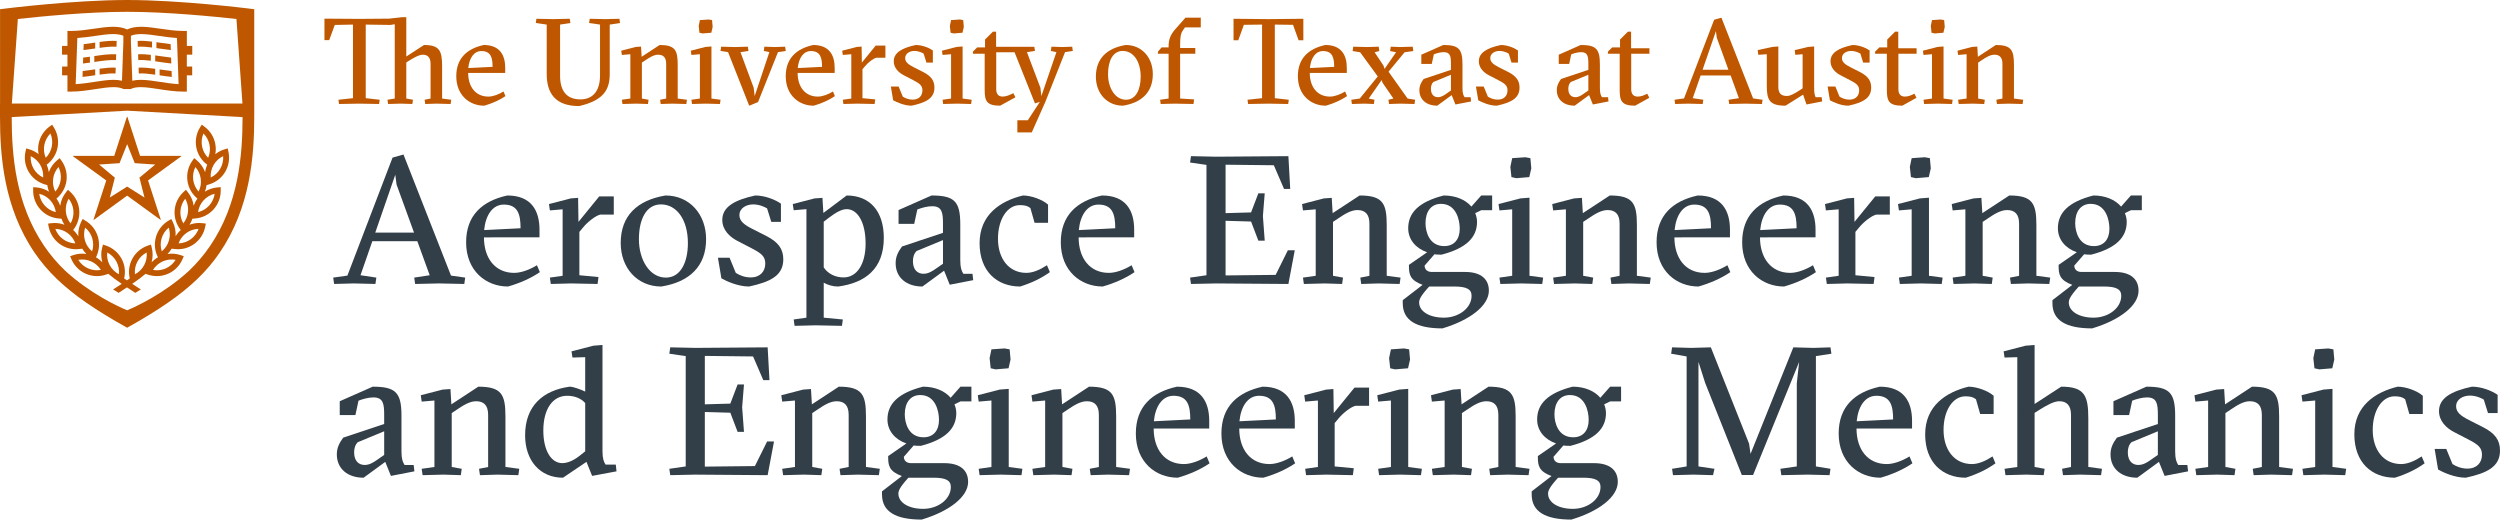 <?xml version="1.0" encoding="utf-8"?>
<!-- Generator: Adobe Illustrator 16.0.0, SVG Export Plug-In . SVG Version: 6.00 Build 0)  -->
<!DOCTYPE svg PUBLIC "-//W3C//DTD SVG 1.1//EN" "http://www.w3.org/Graphics/SVG/1.1/DTD/svg11.dtd">
<svg version="1.1" id="Layer_1" xmlns="http://www.w3.org/2000/svg" xmlns:xlink="http://www.w3.org/1999/xlink" x="0px" y="0px"
	 width="411.895px" height="85.606px" viewBox="0 0 411.895 85.606" enable-background="new 0 0 411.895 85.606"
	 xml:space="preserve">
<path fill="#333F48" d="M61.346,39.737l-1.95,5.609l2.61,0.39l-0.15,1.05l-3.6-0.09l-3.209,0.09l-0.15-1.05l2.34-0.33l7.439-19.439
	l1.8-0.51l7.83,19.949l2.34,0.33l-0.15,1.05l-4.14-0.09l-3.96,0.09l-0.15-1.05l2.55-0.39l-2.04-5.609H61.346z M65.336,30.408
	l-0.21-1.62l-3.3,9.54h6.39L65.336,30.408z"/>
<path fill="#333F48" d="M79.736,39.107c0,3.42,1.83,5.85,4.98,5.85c1.2,0,2.64-0.57,3.75-1.26l0.48,1.14
	c-1.44,0.99-3.33,1.83-5.25,2.37c-3.63,0-6.9-2.58-6.9-7.29c0-4.439,2.67-6.81,6.78-7.709c3.96,0,5.31,2.49,5.31,5.64v1.26H79.736z
	 M85.766,37.607c0-2.31-0.45-3.9-2.76-3.9c-1.83,0-3,1.71-3.24,4.2L85.766,37.607z"/>
<path fill="#333F48" d="M95.306,36.557l3.42-4.2h2.4v3h-2.22c-0.72,0.15-2.04,1.14-2.85,2.13l-0.6,0.72v7.14l3.15,0.3l-0.15,1.14
	l-4.35-0.09l-3.359,0.09l-0.15-1.05l2.1-0.3v-10.95l-2.1,0.18l-0.15-1.05l3.6-0.93l1.2-0.09L95.306,36.557z"/>
<path fill="#333F48" d="M116.335,39.407c0,4.47-2.729,7.05-7.379,7.8c-3.99,0-6.69-3.09-6.69-7.17c0-4.5,2.73-7.05,7.38-7.83
	C113.635,32.208,116.335,35.327,116.335,39.407z M109.706,45.737c2.4,0,3.63-2.46,3.63-5.7c0-3.81-1.83-6.36-4.44-6.36
	c-2.43,0-3.63,2.46-3.63,5.73C105.266,42.827,107.036,45.737,109.706,45.737z"/>
<path fill="#333F48" d="M126.385,34.337c-0.3-0.18-1.2-0.66-2.28-0.66c-1.17,0-2.28,0.63-2.28,1.77c0,0.96,0.75,1.56,2.1,2.25
	l2.31,1.17c2.01,1.02,2.82,2.16,2.82,3.87c0,2.7-2.19,3.72-5.64,4.47c-1.83,0-3.78-0.9-4.56-1.35l-0.57-3.39h1.92l1.02,2.49
	c0.63,0.42,1.5,0.75,2.46,0.75c1.59,0,2.4-1.02,2.4-2.28c0-1.17-0.63-1.68-2.19-2.49l-2.37-1.23c-1.29-0.66-2.52-1.8-2.52-3.48
	c0-2.1,1.95-3.27,5.43-4.02c1.62,0,3.36,0.72,4.23,1.35v3h-1.59L126.385,34.337z"/>
<path fill="#333F48" d="M135.715,46.577v5.76l3.15,0.3l-0.15,1.05l-4.35-0.09l-3.45,0.09l-0.15-1.05l2.1-0.3V34.458l-2.1,0.18
	l-0.15-1.02l3.6-0.93l1.29-0.09l0.15,2.49l3.84-2.88c3.87,0,6.12,2.64,6.12,6.99c0,5.1-3.06,7.41-7.529,8.01
	C137.245,47.207,136.405,46.967,135.715,46.577z M139.495,34.458c-0.81,0-1.77,0.54-2.88,1.38l-0.9,0.69v7.53
	c0.69,1.05,1.92,1.65,3.27,1.65c2.16,0,3.63-2.13,3.63-5.58C142.615,36.617,141.294,34.458,139.495,34.458z"/>
<path fill="#333F48" d="M153.474,32.208c3.78,0,4.74,0.96,4.74,4.77v5.88c0,1.29,0.21,1.77,0.51,2.25h1.5l0.12,1.05l-3.87,0.75
	l-0.93-2.31l-3.57,2.61c-2.58,0-4.41-1.44-4.41-3.84c0-1.08,0.39-1.86,1.05-2.76l6.75-2.25v-1.5c0-1.8-0.15-2.88-1.77-2.88
	c-0.81,0-1.8,0.27-2.46,0.54l-0.51,2.37h-2.58v-2.28L153.474,32.208z M155.364,39.557l-4.35,1.8c-0.45,0.45-0.6,1.05-0.6,1.68
	c0,1.53,0.87,2.07,1.74,2.07c0.84,0,1.56-0.51,1.95-0.78l1.26-0.87V39.557z"/>
<path fill="#333F48" d="M169.765,34.277c-0.48-0.36-0.93-0.48-1.74-0.48c-2.04,0-3.6,2.28-3.6,5.55c0,3.21,1.74,5.61,4.68,5.61
	c1.14,0,2.34-0.57,3.39-1.26l0.48,1.14c-1.38,0.99-2.91,1.74-4.89,2.37c-3.84,0-6.69-2.52-6.69-7.14c0-4.709,3.45-6.959,7.14-7.859
	c1.38,0,3.24,0.69,4.14,1.5v3h-2.22L169.765,34.277z"/>
<path fill="#333F48" d="M177.714,39.107c0,3.42,1.83,5.85,4.98,5.85c1.2,0,2.64-0.57,3.75-1.26l0.479,1.14
	c-1.439,0.99-3.33,1.83-5.25,2.37c-3.63,0-6.9-2.58-6.9-7.29c0-4.439,2.67-6.81,6.78-7.709c3.96,0,5.31,2.49,5.31,5.64v1.26H177.714
	z M183.744,37.607c0-2.31-0.45-3.9-2.76-3.9c-1.83,0-3,1.71-3.24,4.2L183.744,37.607z"/>
<path fill="#333F48" d="M212.273,25.728l0.3,5.4h-1.02l-1.68-3.9l-7.95-0.09v7.979l4.2-0.12l1.2-3.149h1.05l-0.3,3.75l0.3,4.05
	h-1.05l-1.2-3.15l-4.2-0.12v9l8.25-0.09l2.01-4.05h1.14l-1.05,5.549l-11.909-0.09l-4.14,0.09l-0.15-1.05l2.7-0.39V27.167l-2.7-0.39
	l0.15-1.05l4.14,0.09L212.273,25.728z"/>
<path fill="#333F48" d="M218.274,46.697l-3.45,0.09l-0.15-1.05l2.1-0.3v-10.95l-2.1,0.18l-0.15-1.05l3.6-0.93l1.29-0.09l0.15,2.52
	l4.439-2.91c3.84,0,4.47,1.29,4.47,4.89v8.34l2.28,0.3l-0.15,1.05l-3.45-0.09l-2.88,0.09l-0.15-1.05l1.5-0.3v-8.58
	c0-1.56-0.69-2.25-1.98-2.25c-1.05,0-2.1,0.66-3.12,1.35l-0.9,0.6v8.88l1.65,0.3l-0.15,1.05L218.274,46.697z"/>
<path fill="#333F48" d="M242.424,34.037l1.62-1.83h1.8v2.43h-1.8l-0.99,0.48c0.18,0.45,0.3,0.93,0.3,1.44c0,2.55-1.77,4.35-5.85,5.4
	c-0.42,0-0.81,0-1.17-0.06l-1.62,1.86c0,0.63,0.45,1.05,1.17,1.05h5.49c2.73,0,3.93,1.26,3.93,3.09c0,2.459-3.12,4.86-7.65,6.209
	c-4.35,0-6.54-1.35-6.54-4.14v-0.51l3.27-2.52c-2.1-0.78-2.25-1.74-2.25-3.12v-0.18l3-2.07c-1.89-0.66-3.12-2.1-3.12-3.959
	c0-2.55,1.74-4.35,5.85-5.4C239.814,32.208,241.464,32.897,242.424,34.037z M235.464,47.207c-1.53,1.68-1.65,2.22-1.65,2.64
	c0,1.41,1.62,2.49,4.08,2.49c2.459,0,4.56-1.59,4.56-3.6c0-1.08-0.81-1.53-2.85-1.53H235.464z M237.414,33.587
	c-1.62,0-2.55,1.26-2.55,3.18c0,1.44,0.63,3.78,3.09,3.78c1.62,0,2.55-1.11,2.55-2.85C240.504,36.137,239.874,33.587,237.414,33.587
	z"/>
<path fill="#333F48" d="M250.644,46.697l-3.45,0.09l-0.15-1.05l2.1-0.3v-10.95l-2.1,0.18l-0.15-1.05l3.6-0.93l1.5-0.12v12.87
	l2.25,0.3l-0.15,1.05L250.644,46.697z M249.144,26.058l2.16-0.15l0.84,0.15l0.15,1.68l-0.33,1.44l-2.13,0.18l-0.81-0.18l-0.18-1.68
	L249.144,26.058z"/>
<path fill="#333F48" d="M259.494,46.697l-3.45,0.09l-0.15-1.05l2.1-0.3v-10.95l-2.1,0.18l-0.15-1.05l3.6-0.93l1.29-0.09l0.15,2.52
	l4.439-2.91c3.84,0,4.47,1.29,4.47,4.89v8.34l2.28,0.3l-0.15,1.05l-3.45-0.09l-2.88,0.09l-0.15-1.05l1.5-0.3v-8.58
	c0-1.56-0.69-2.25-1.98-2.25c-1.05,0-2.1,0.66-3.12,1.35l-0.9,0.6v8.88l1.65,0.3l-0.15,1.05L259.494,46.697z"/>
<path fill="#333F48" d="M275.874,39.107c0,3.42,1.83,5.85,4.98,5.85c1.2,0,2.64-0.57,3.75-1.26l0.48,1.14
	c-1.44,0.99-3.33,1.83-5.25,2.37c-3.63,0-6.9-2.58-6.9-7.29c0-4.439,2.67-6.81,6.78-7.709c3.96,0,5.31,2.49,5.31,5.64v1.26H275.874z
	 M281.904,37.607c0-2.31-0.45-3.9-2.76-3.9c-1.83,0-3,1.71-3.24,4.2L281.904,37.607z"/>
<path fill="#333F48" d="M289.974,39.107c0,3.42,1.83,5.85,4.98,5.85c1.2,0,2.64-0.57,3.75-1.26l0.48,1.14
	c-1.44,0.99-3.33,1.83-5.25,2.37c-3.63,0-6.9-2.58-6.9-7.29c0-4.439,2.67-6.81,6.78-7.709c3.96,0,5.31,2.49,5.31,5.64v1.26H289.974z
	 M296.003,37.607c0-2.31-0.45-3.9-2.76-3.9c-1.83,0-3,1.71-3.24,4.2L296.003,37.607z"/>
<path fill="#333F48" d="M305.543,36.557l3.42-4.2h2.4v3h-2.22c-0.72,0.15-2.04,1.14-2.85,2.13l-0.6,0.72v7.14l3.15,0.3l-0.15,1.14
	l-4.35-0.09l-3.36,0.09l-0.15-1.05l2.1-0.3v-10.95l-2.1,0.18l-0.15-1.05l3.6-0.93l1.2-0.09L305.543,36.557z"/>
<path fill="#333F48" d="M316.463,46.697l-3.45,0.09l-0.15-1.05l2.1-0.3v-10.95l-2.1,0.18l-0.15-1.05l3.6-0.93l1.5-0.12v12.87
	l2.25,0.3l-0.15,1.05L316.463,46.697z M314.963,26.058l2.16-0.15l0.84,0.15l0.15,1.68l-0.33,1.44l-2.13,0.18l-0.81-0.18l-0.18-1.68
	L314.963,26.058z"/>
<path fill="#333F48" d="M325.313,46.697l-3.45,0.09l-0.15-1.05l2.1-0.3v-10.95l-2.1,0.18l-0.15-1.05l3.6-0.93l1.29-0.09l0.15,2.52
	l4.439-2.91c3.84,0,4.47,1.29,4.47,4.89v8.34l2.28,0.3l-0.15,1.05l-3.45-0.09l-2.88,0.09l-0.15-1.05l1.5-0.3v-8.58
	c0-1.56-0.69-2.25-1.98-2.25c-1.05,0-2.1,0.66-3.12,1.35l-0.9,0.6v8.88l1.65,0.3l-0.15,1.05L325.313,46.697z"/>
<path fill="#333F48" d="M349.463,34.037l1.62-1.83h1.8v2.43h-1.8l-0.99,0.48c0.181,0.45,0.301,0.93,0.301,1.44
	c0,2.55-1.771,4.35-5.85,5.4c-0.42,0-0.81,0-1.17-0.06l-1.62,1.86c0,0.63,0.45,1.05,1.17,1.05h5.49c2.73,0,3.93,1.26,3.93,3.09
	c0,2.459-3.119,4.86-7.649,6.209c-4.35,0-6.54-1.35-6.54-4.14v-0.51l3.27-2.52c-2.1-0.78-2.25-1.74-2.25-3.12v-0.18l3-2.07
	c-1.89-0.66-3.12-2.1-3.12-3.959c0-2.55,1.74-4.35,5.85-5.4C346.854,32.208,348.503,32.897,349.463,34.037z M342.503,47.207
	c-1.53,1.68-1.65,2.22-1.65,2.64c0,1.41,1.62,2.49,4.08,2.49s4.56-1.59,4.56-3.6c0-1.08-0.81-1.53-2.85-1.53H342.503z
	 M344.454,33.587c-1.62,0-2.55,1.26-2.55,3.18c0,1.44,0.63,3.78,3.09,3.78c1.62,0,2.55-1.11,2.55-2.85
	C347.543,36.137,346.913,33.587,344.454,33.587z"/>
<path fill="#333F48" d="M61.406,63.708c3.78,0,4.74,0.96,4.74,4.77v5.88c0,1.29,0.21,1.77,0.51,2.25h1.5l0.12,1.05l-3.87,0.75
	l-0.93-2.31l-3.57,2.61c-2.58,0-4.41-1.44-4.41-3.84c0-1.08,0.39-1.86,1.05-2.76l6.75-2.25v-1.5c0-1.8-0.15-2.88-1.77-2.88
	c-0.81,0-1.8,0.27-2.46,0.54l-0.51,2.37h-2.58v-2.28L61.406,63.708z M63.296,71.057l-4.35,1.8c-0.45,0.45-0.6,1.05-0.6,1.68
	c0,1.53,0.87,2.07,1.74,2.07c0.84,0,1.56-0.51,1.95-0.78l1.26-0.87V71.057z"/>
<path fill="#333F48" d="M73.076,78.197l-3.45,0.09l-0.15-1.05l2.1-0.3v-10.95l-2.1,0.18l-0.15-1.05l3.6-0.93l1.29-0.09l0.15,2.52
	l4.439-2.91c3.84,0,4.47,1.29,4.47,4.89v8.34l2.28,0.3l-0.15,1.05l-3.45-0.09l-2.88,0.09l-0.15-1.05l1.5-0.3v-8.58
	c0-1.56-0.69-2.25-1.98-2.25c-1.05,0-2.1,0.66-3.12,1.35l-0.9,0.6v8.88l1.65,0.3l-0.15,1.05L73.076,78.197z"/>
<path fill="#333F48" d="M99.266,74.357c0,1.2,0.21,1.74,0.51,2.19h1.68l0.12,1.11l-4.02,0.75l-0.93-2.31l-3.87,2.61
	c-3.81,0-6.24-2.85-6.24-6.99c0-4.86,2.97-7.41,7.35-8.01c0.6,0,1.86,0.48,2.55,0.81v-5.67l-2.1,0.06l-0.15-1.02l3.6-0.93l1.5-0.12
	V74.357z M95.517,75.077l0.9-0.72v-7.95c-0.66-0.75-1.71-1.2-2.97-1.2c-2.4,0-3.93,2.19-3.93,5.729c0,3.33,1.32,5.37,3.12,5.37
	C93.446,76.307,94.466,75.917,95.517,75.077z"/>
<path fill="#333F48" d="M126.476,57.228l0.3,5.4h-1.02l-1.68-3.9l-7.95-0.09v7.979l4.2-0.12l1.2-3.149h1.05l-0.3,3.75l0.3,4.05
	h-1.05l-1.2-3.15l-4.2-0.12v9l8.25-0.09l2.01-4.05h1.14l-1.05,5.549l-11.909-0.09l-4.14,0.09l-0.15-1.05l2.7-0.39V58.667l-2.7-0.39
	l0.15-1.05l4.14,0.09L126.476,57.228z"/>
<path fill="#333F48" d="M132.476,78.197l-3.45,0.09l-0.15-1.05l2.1-0.3v-10.95l-2.1,0.18l-0.15-1.05l3.6-0.93l1.29-0.09l0.15,2.52
	l4.439-2.91c3.84,0,4.47,1.29,4.47,4.89v8.34l2.28,0.3l-0.15,1.05l-3.45-0.09l-2.88,0.09l-0.15-1.05l1.5-0.3v-8.58
	c0-1.56-0.69-2.25-1.98-2.25c-1.05,0-2.1,0.66-3.12,1.35l-0.9,0.6v8.88l1.65,0.3l-0.15,1.05L132.476,78.197z"/>
<path fill="#333F48" d="M156.626,65.537l1.62-1.83h1.8v2.43h-1.8l-0.99,0.48c0.18,0.45,0.3,0.93,0.3,1.44c0,2.55-1.77,4.35-5.85,5.4
	c-0.42,0-0.81,0-1.17-0.06l-1.62,1.86c0,0.63,0.45,1.05,1.17,1.05h5.49c2.73,0,3.93,1.26,3.93,3.09c0,2.459-3.12,4.86-7.65,6.209
	c-4.35,0-6.54-1.35-6.54-4.14v-0.51l3.27-2.52c-2.1-0.78-2.25-1.74-2.25-3.12v-0.18l3-2.07c-1.89-0.66-3.12-2.1-3.12-3.959
	c0-2.55,1.74-4.35,5.85-5.4C154.017,63.708,155.667,64.397,156.626,65.537z M149.667,78.707c-1.53,1.68-1.65,2.22-1.65,2.64
	c0,1.41,1.62,2.49,4.08,2.49s4.56-1.59,4.56-3.6c0-1.08-0.81-1.53-2.85-1.53H149.667z M151.617,65.087c-1.62,0-2.55,1.26-2.55,3.18
	c0,1.44,0.63,3.78,3.09,3.78c1.62,0,2.55-1.11,2.55-2.85C154.707,67.637,154.076,65.087,151.617,65.087z"/>
<path fill="#333F48" d="M164.847,78.197l-3.45,0.09l-0.15-1.05l2.1-0.3v-10.95l-2.1,0.18l-0.15-1.05l3.6-0.93l1.5-0.12v12.87
	l2.25,0.3l-0.15,1.05L164.847,78.197z M163.347,57.558l2.16-0.15l0.84,0.15l0.15,1.68l-0.33,1.44l-2.13,0.18l-0.81-0.18l-0.18-1.68
	L163.347,57.558z"/>
<path fill="#333F48" d="M173.697,78.197l-3.45,0.09l-0.15-1.05l2.1-0.3v-10.95l-2.1,0.18l-0.15-1.05l3.6-0.93l1.29-0.09l0.15,2.52
	l4.439-2.91c3.84,0,4.47,1.29,4.47,4.89v8.34l2.28,0.3l-0.15,1.05l-3.45-0.09l-2.88,0.09l-0.15-1.05l1.5-0.3v-8.58
	c0-1.56-0.69-2.25-1.98-2.25c-1.05,0-2.1,0.66-3.12,1.35l-0.9,0.6v8.88l1.65,0.3l-0.15,1.05L173.697,78.197z"/>
<path fill="#333F48" d="M190.077,70.607c0,3.42,1.83,5.85,4.98,5.85c1.2,0,2.64-0.57,3.75-1.26l0.48,1.14
	c-1.44,0.99-3.33,1.83-5.25,2.37c-3.63,0-6.9-2.58-6.9-7.29c0-4.439,2.67-6.81,6.78-7.709c3.96,0,5.31,2.49,5.31,5.64v1.26H190.077z
	 M196.107,69.107c0-2.31-0.45-3.9-2.76-3.9c-1.83,0-3,1.71-3.24,4.2L196.107,69.107z"/>
<path fill="#333F48" d="M204.177,70.607c0,3.42,1.83,5.85,4.98,5.85c1.2,0,2.64-0.57,3.75-1.26l0.48,1.14
	c-1.44,0.99-3.33,1.83-5.25,2.37c-3.63,0-6.9-2.58-6.9-7.29c0-4.439,2.67-6.81,6.78-7.709c3.96,0,5.31,2.49,5.31,5.64v1.26H204.177z
	 M210.207,69.107c0-2.31-0.45-3.9-2.76-3.9c-1.83,0-3,1.71-3.24,4.2L210.207,69.107z"/>
<path fill="#333F48" d="M219.746,68.057l3.42-4.2h2.4v3h-2.22c-0.72,0.15-2.04,1.14-2.85,2.13l-0.6,0.72v7.14l3.15,0.3l-0.15,1.14
	l-4.35-0.09l-3.359,0.09l-0.15-1.05l2.1-0.3v-10.95l-2.1,0.18l-0.15-1.05l3.6-0.93l1.2-0.09L219.746,68.057z"/>
<path fill="#333F48" d="M230.666,78.197l-3.45,0.09l-0.15-1.05l2.1-0.3v-10.95l-2.1,0.18l-0.15-1.05l3.6-0.93l1.5-0.12v12.87
	l2.25,0.3l-0.15,1.05L230.666,78.197z M229.166,57.558l2.16-0.15l0.84,0.15l0.15,1.68l-0.33,1.44l-2.13,0.18l-0.81-0.18l-0.18-1.68
	L229.166,57.558z"/>
<path fill="#333F48" d="M239.516,78.197l-3.45,0.09l-0.15-1.05l2.1-0.3v-10.95l-2.1,0.18l-0.15-1.05l3.6-0.93l1.29-0.09l0.15,2.52
	l4.439-2.91c3.84,0,4.47,1.29,4.47,4.89v8.34l2.28,0.3l-0.15,1.05l-3.45-0.09l-2.88,0.09l-0.15-1.05l1.5-0.3v-8.58
	c0-1.56-0.69-2.25-1.98-2.25c-1.05,0-2.1,0.66-3.12,1.35l-0.9,0.6v8.88l1.65,0.3l-0.15,1.05L239.516,78.197z"/>
<path fill="#333F48" d="M263.667,65.537l1.62-1.83h1.8v2.43h-1.8l-0.99,0.48c0.18,0.45,0.3,0.93,0.3,1.44c0,2.55-1.77,4.35-5.85,5.4
	c-0.42,0-0.81,0-1.17-0.06l-1.62,1.86c0,0.63,0.45,1.05,1.17,1.05h5.49c2.73,0,3.93,1.26,3.93,3.09c0,2.459-3.12,4.86-7.65,6.209
	c-4.35,0-6.54-1.35-6.54-4.14v-0.51l3.27-2.52c-2.1-0.78-2.25-1.74-2.25-3.12v-0.18l3-2.07c-1.89-0.66-3.12-2.1-3.12-3.959
	c0-2.55,1.74-4.35,5.85-5.4C261.057,63.708,262.707,64.397,263.667,65.537z M256.707,78.707c-1.53,1.68-1.65,2.22-1.65,2.64
	c0,1.41,1.62,2.49,4.08,2.49s4.56-1.59,4.56-3.6c0-1.08-0.81-1.53-2.85-1.53H256.707z M258.657,65.087c-1.62,0-2.55,1.26-2.55,3.18
	c0,1.44,0.63,3.78,3.09,3.78c1.62,0,2.55-1.11,2.55-2.85C261.747,67.637,261.116,65.087,258.657,65.087z"/>
<path fill="#333F48" d="M295.466,57.228l3.33,0.09l2.79-0.09l0.15,1.05l-2.55,0.39v18.179l2.4,0.39l-0.15,1.05l-3.6-0.09l-4.35,0.09
	l-0.15-1.05l2.7-0.39V63.138l0.39-3.51l-7.59,18.629h-1.86l-6.03-15.149l-1.11-3.48v17.219l2.64,0.39l-0.24,1.05l-3.21-0.09
	l-3.39,0.09l-0.15-1.05l2.4-0.39V58.728l-2.55-0.45l0.15-1.05l3.09,0.09l3.3-0.09l6.3,15.87l0.24,1.68L295.466,57.228z"/>
<path fill="#333F48" d="M305.876,70.607c0,3.42,1.83,5.85,4.98,5.85c1.2,0,2.64-0.57,3.75-1.26l0.48,1.14
	c-1.44,0.99-3.33,1.83-5.25,2.37c-3.63,0-6.9-2.58-6.9-7.29c0-4.439,2.67-6.81,6.78-7.709c3.96,0,5.31,2.49,5.31,5.64v1.26H305.876z
	 M311.906,69.107c0-2.31-0.45-3.9-2.76-3.9c-1.83,0-3,1.71-3.24,4.2L311.906,69.107z"/>
<path fill="#333F48" d="M325.556,65.777c-0.48-0.36-0.93-0.48-1.74-0.48c-2.04,0-3.6,2.28-3.6,5.55c0,3.21,1.74,5.61,4.68,5.61
	c1.14,0,2.34-0.57,3.39-1.26l0.48,1.14c-1.38,0.99-2.91,1.74-4.89,2.37c-3.84,0-6.689-2.52-6.689-7.14
	c0-4.709,3.45-6.959,7.14-7.859c1.38,0,3.24,0.69,4.14,1.5v3h-2.22L325.556,65.777z"/>
<path fill="#333F48" d="M335.216,76.937l1.65,0.3l-0.15,1.05l-2.85-0.09l-3.45,0.09l-0.15-1.05l2.1-0.3V58.848l-2.1,0.06l-0.15-1.02
	l3.6-0.93l1.5-0.12v9.719l4.38-2.85c3.84,0,4.47,1.44,4.47,5.25v7.98l2.25,0.3l-0.15,1.05l-3.45-0.09l-2.82,0.09l-0.15-1.05
	l1.47-0.3v-8.58c0-1.56-0.72-2.25-1.92-2.25c-0.9,0-2.07,0.66-3.18,1.35l-0.9,0.57V76.937z"/>
<path fill="#333F48" d="M353.636,63.708c3.779,0,4.739,0.96,4.739,4.77v5.88c0,1.29,0.21,1.77,0.51,2.25h1.5l0.12,1.05l-3.869,0.75
	l-0.931-2.31l-3.569,2.61c-2.58,0-4.41-1.44-4.41-3.84c0-1.08,0.39-1.86,1.05-2.76l6.75-2.25v-1.5c0-1.8-0.15-2.88-1.77-2.88
	c-0.811,0-1.801,0.27-2.46,0.54l-0.511,2.37h-2.579v-2.28L353.636,63.708z M355.525,71.057l-4.35,1.8
	c-0.45,0.45-0.601,1.05-0.601,1.68c0,1.53,0.87,2.07,1.74,2.07c0.84,0,1.56-0.51,1.95-0.78l1.26-0.87V71.057z"/>
<path fill="#333F48" d="M365.305,78.197l-3.449,0.09l-0.15-1.05l2.1-0.3v-10.95l-2.1,0.18l-0.149-1.05l3.6-0.93l1.29-0.09
	l0.149,2.52l4.44-2.91c3.84,0,4.47,1.29,4.47,4.89v8.34l2.279,0.3l-0.149,1.05l-3.45-0.09l-2.88,0.09l-0.149-1.05l1.499-0.3v-8.58
	c0-1.56-0.689-2.25-1.979-2.25c-1.05,0-2.1,0.66-3.12,1.35l-0.899,0.6v8.88l1.649,0.3l-0.149,1.05L365.305,78.197z"/>
<path fill="#333F48" d="M382.944,78.197l-3.449,0.09l-0.15-1.05l2.1-0.3v-10.95l-2.1,0.18l-0.149-1.05l3.6-0.93l1.5-0.12v12.87
	l2.25,0.3l-0.15,1.05L382.944,78.197z M381.444,57.558l2.16-0.15l0.84,0.15l0.15,1.68l-0.33,1.44l-2.13,0.18l-0.81-0.18l-0.181-1.68
	L381.444,57.558z"/>
<path fill="#333F48" d="M396.265,65.777c-0.479-0.36-0.93-0.48-1.739-0.48c-2.04,0-3.601,2.28-3.601,5.55
	c0,3.21,1.74,5.61,4.68,5.61c1.141,0,2.341-0.57,3.391-1.26l0.479,1.14c-1.38,0.99-2.91,1.74-4.89,2.37
	c-3.84,0-6.689-2.52-6.689-7.14c0-4.709,3.449-6.959,7.14-7.859c1.38,0,3.239,0.69,4.14,1.5v3h-2.22L396.265,65.777z"/>
<path fill="#333F48" d="M409.225,65.837c-0.301-0.18-1.2-0.66-2.28-0.66c-1.17,0-2.28,0.63-2.28,1.77c0,0.96,0.75,1.56,2.101,2.25
	l2.31,1.17c2.01,1.02,2.82,2.16,2.82,3.87c0,2.7-2.19,3.72-5.641,4.47c-1.829,0-3.779-0.9-4.56-1.35l-0.569-3.39h1.92l1.02,2.49
	c0.63,0.42,1.5,0.75,2.46,0.75c1.59,0,2.399-1.02,2.399-2.28c0-1.17-0.63-1.68-2.189-2.49l-2.37-1.23c-1.29-0.66-2.52-1.8-2.52-3.48
	c0-2.1,1.95-3.27,5.43-4.02c1.62,0,3.359,0.72,4.229,1.35v3h-1.59L409.225,65.837z"/>
<g>
	<g>
		<polygon fill="#BF5700" points="20.926,18.037 20.972,18.037 20.972,18.021 20.926,18.021 20.926,18.037 		"/>
		<path fill="#BF5700" d="M26.375,13.495c-1.139-0.175-2.215-0.341-3.189-0.341c-0.521,0-0.978,0.051-1.386,0.149l-0.228-6.358
			V5.891c0.449-0.188,0.994-0.275,1.686-0.275c0.889,0,1.904,0.148,2.979,0.307c0.946,0.139,1.919,0.276,2.917,0.34l0.271,7.601
			C28.402,13.806,27.375,13.65,26.375,13.495L26.375,13.495z M15.523,13.495c-1.001,0.155-2.029,0.311-3.053,0.367l0.273-7.601
			c0.998-0.063,1.97-0.201,2.916-0.34c1.075-0.158,2.092-0.307,2.98-0.307c0.691,0,1.236,0.088,1.685,0.275v1.055l-0.228,6.358
			c-0.408-0.099-0.863-0.149-1.387-0.149C17.738,13.154,16.662,13.32,15.523,13.495L15.523,13.495z M31.676,9.01V7.564h-0.891V5.097
			h-0.604c-1.274,0-2.542-0.187-3.77-0.366c-1.119-0.164-2.178-0.32-3.154-0.32c-0.919,0-1.678,0.145-2.309,0.441
			c-0.631-0.297-1.391-0.441-2.309-0.441c-0.977,0-2.035,0.156-3.155,0.32c-1.227,0.18-2.495,0.366-3.771,0.366h-0.602v2.468h-0.892
			V9.01h0.892v1.957h-0.881v1.445h0.881v2.68h0.602c1.363,0,2.699-0.207,3.992-0.406c1.092-0.168,2.123-0.328,3.004-0.328
			c0.711,0,1.244,0.104,1.657,0.318v0.001h1.161v-0.001c0.413-0.215,0.947-0.318,1.656-0.318c0.883,0,1.914,0.16,3.006,0.328
			c1.292,0.199,2.63,0.406,3.99,0.406h0.604v-2.68h0.881v-1.445h-0.881V9.01H31.676L31.676,9.01z"/>
		<path fill="#BF5700" d="M15.688,7.014c-0.06,0.009-0.118,0.018-0.178,0.026c-0.566,0.083-1.142,0.167-1.723,0.233l-0.033,0.975
			c0.643-0.07,1.273-0.163,1.896-0.255c0.013-0.003,0.025-0.004,0.038-0.007V7.014L15.688,7.014z"/>
		<path fill="#BF5700" d="M16.41,6.911v0.973c1.025-0.143,1.965-0.245,2.781-0.178l0.033-0.96
			C18.355,6.681,17.402,6.776,16.41,6.911L16.41,6.911z"/>
		<path fill="#BF5700" d="M15.688,11.423c-0.06,0.009-0.118,0.018-0.178,0.026c-0.618,0.091-1.246,0.183-1.881,0.252l-0.035,0.973
			c0.697-0.073,1.383-0.173,2.056-0.271c0.013-0.002,0.025-0.004,0.038-0.006V11.423L15.688,11.423z"/>
		<path fill="#BF5700" d="M16.41,11.32v0.973c0.959-0.133,1.846-0.231,2.623-0.188l0.033-0.959
			C18.24,11.103,17.343,11.193,16.41,11.32L16.41,11.32z"/>
		<path fill="#BF5700" d="M15.538,9.24v0.975c0.037-0.006,0.074-0.012,0.111-0.018c1.288-0.188,2.466-0.361,3.462-0.295l0.034-0.957
			C18.043,8.877,16.812,9.053,15.538,9.24L15.538,9.24z"/>
		<path fill="#BF5700" d="M14.815,9.344c-0.366,0.053-0.735,0.102-1.107,0.145l-0.035,0.973c0.386-0.041,0.767-0.092,1.143-0.144
			V9.344L14.815,9.344z"/>
		<path fill="#BF5700" d="M25.049,6.854c-0.834-0.103-1.637-0.164-2.376-0.108l0.034,0.96c0.697-0.057,1.486,0.01,2.342,0.119V6.854
			L25.049,6.854z"/>
		<path fill="#BF5700" d="M28.11,7.273c-0.581-0.066-1.156-0.15-1.723-0.233c-0.207-0.03-0.413-0.061-0.616-0.089v0.973
			c0.156,0.022,0.316,0.045,0.477,0.069c0.622,0.092,1.254,0.185,1.897,0.255L28.11,7.273L28.11,7.273z"/>
		<path fill="#BF5700" d="M24.85,9.035c-0.732-0.083-1.439-0.131-2.098-0.09l0.034,0.957c0.623-0.041,1.315,0.01,2.063,0.102V9.035
			L24.85,9.035z"/>
		<path fill="#BF5700" d="M28.189,9.488c-0.607-0.068-1.21-0.156-1.802-0.244c-0.274-0.039-0.546-0.079-0.815-0.117V10.1
			c0.222,0.031,0.447,0.064,0.676,0.098c0.647,0.096,1.307,0.191,1.977,0.264L28.189,9.488L28.189,9.488z"/>
		<path fill="#BF5700" d="M26.295,12.409c0.657,0.097,1.327,0.193,2.009,0.265l-0.034-0.973c-0.636-0.069-1.264-0.161-1.882-0.252
			c-0.03-0.005-0.062-0.009-0.093-0.014V12.409L26.295,12.409z"/>
		<path fill="#BF5700" d="M25.572,11.332c-0.963-0.133-1.89-0.23-2.742-0.187l0.035,0.959c0.801-0.044,1.715,0.061,2.707,0.201
			V11.332L25.572,11.332z"/>
		<path fill="#BF5700" d="M19.695,26.883l1.254-3.135l1.254,3.135l3.37,0.225l-2.595,2.162l0.828,3.272l-2.857-1.801l-2.857,1.801
			l0.83-3.272l-2.596-2.162L19.695,26.883L19.695,26.883z M12.061,25.771L12.061,25.771l5.445,3.96l-2.098,6.451
			c0.002,0.012,0.008,0.024,0.018,0.032s0.021,0.008,0.033,0.008l5.49-3.992l5.488,3.989c0.012,0.003,0.024,0,0.033-0.005
			c0.018-0.015,0.021-0.038,0.012-0.059l-2.088-6.427l5.443-3.956V25.77c0.025-0.009,0.041-0.034,0.033-0.06
			c-0.008-0.023-0.035-0.036-0.062-0.028V25.68h-6.73l-2.08-6.402h-0.003c0-0.027-0.021-0.05-0.046-0.05s-0.046,0.022-0.046,0.05
			H20.9l-2.078,6.402H12.09l-0.002,0.004c-0.025-0.009-0.053,0.004-0.061,0.028C12.02,25.735,12.033,25.762,12.061,25.771
			L12.061,25.771z"/>
		<path fill="#BF5700" d="M34.465,33.862c-0.49,0.542-1.128,0.918-1.832,1.088c0.1-0.721,0.41-1.395,0.9-1.935
			c0.495-0.545,1.133-0.923,1.834-1.09C35.268,32.646,34.957,33.32,34.465,33.862L34.465,33.862z M31.83,29.627
			c-0.094-0.729,0.033-1.459,0.359-2.107c0.482,0.543,0.791,1.215,0.887,1.943c0.097,0.725-0.03,1.455-0.357,2.103
			C32.236,31.024,31.926,30.351,31.83,29.627L31.83,29.627z M33.289,24.115c-0.137-0.723-0.054-1.459,0.232-2.125
			c0.513,0.512,0.862,1.166,1,1.887c0.141,0.719,0.059,1.455-0.23,2.123C33.777,25.486,33.428,24.833,33.289,24.115L33.289,24.115z
			 M36.768,25.724c0.051,0.726-0.115,1.448-0.484,2.081c-0.367,0.633-0.912,1.133-1.567,1.445c-0.051-0.727,0.114-1.449,0.482-2.082
			C35.569,26.533,36.115,26.035,36.768,25.724L36.768,25.724z M31.434,39.412c-0.592,0.43-1.287,0.664-2.017,0.688
			c0.246-0.688,0.688-1.281,1.282-1.709c0.594-0.432,1.291-0.666,2.02-0.686C32.471,38.389,32.027,38.982,31.434,39.412
			L31.434,39.412z M29.73,34.725c0.061-0.733,0.334-1.42,0.787-1.986c0.359,0.628,0.523,1.351,0.467,2.082
			c-0.057,0.73-0.33,1.421-0.785,1.986C29.84,36.176,29.674,35.455,29.73,34.725L29.73,34.725z M27.83,39.633
			c-0.205,0.701-0.616,1.318-1.178,1.779c-0.223-0.689-0.234-1.43-0.028-2.133c0.209-0.705,0.621-1.322,1.181-1.78
			C28.026,38.186,28.037,38.928,27.83,39.633L27.83,39.633z M28.932,42.811c-0.383,0.618-0.939,1.109-1.61,1.406
			c-0.465,0.208-0.958,0.313-1.466,0.313l0,0c-0.219,0-0.436-0.019-0.648-0.059c0.383-0.619,0.938-1.106,1.607-1.405
			S28.221,42.682,28.932,42.811L28.932,42.811z M22.643,43.096c0.352-0.648,0.881-1.168,1.523-1.5
			c0.074,0.719-0.066,1.445-0.416,2.093c-0.345,0.645-0.874,1.164-1.52,1.5C22.156,44.467,22.297,43.739,22.643,43.096
			L22.643,43.096z M14.506,44.217c-0.669-0.297-1.227-0.788-1.609-1.406c0.711-0.129,1.447-0.043,2.118,0.256
			c0.668,0.299,1.225,0.786,1.607,1.405C15.91,44.603,15.173,44.515,14.506,44.217L14.506,44.217z M13.998,39.631
			c-0.207-0.703-0.195-1.445,0.026-2.132c0.559,0.458,0.971,1.073,1.18,1.778c0.206,0.705,0.194,1.445-0.028,2.135
			C14.614,40.951,14.203,40.334,13.998,39.631L13.998,39.631z M17.662,41.596c0.643,0.332,1.172,0.852,1.521,1.496
			c0.348,0.647,0.488,1.375,0.414,2.097c-0.645-0.336-1.174-0.855-1.52-1.5C17.729,43.041,17.588,42.314,17.662,41.596
			L17.662,41.596z M10.395,39.412c-0.594-0.43-1.037-1.023-1.284-1.707c0.729,0.02,1.425,0.254,2.019,0.686
			c0.594,0.428,1.037,1.021,1.283,1.709C11.682,40.076,10.986,39.842,10.395,39.412L10.395,39.412z M11.311,32.738
			c0.453,0.566,0.727,1.253,0.787,1.985c0.057,0.731-0.109,1.452-0.469,2.083c-0.455-0.565-0.729-1.256-0.785-1.987
			C10.787,34.089,10.951,33.366,11.311,32.738L11.311,32.738z M7.363,33.862c-0.49-0.542-0.803-1.217-0.902-1.937
			c0.702,0.167,1.34,0.545,1.833,1.09c0.491,0.54,0.803,1.214,0.902,1.935C8.491,34.78,7.854,34.404,7.363,33.862L7.363,33.862z
			 M7.113,29.25c-0.654-0.312-1.201-0.812-1.568-1.445c-0.369-0.633-0.535-1.355-0.484-2.081c0.652,0.312,1.199,0.81,1.57,1.444
			C6.998,27.801,7.164,28.523,7.113,29.25L7.113,29.25z M7.306,23.875c0.139-0.721,0.489-1.373,1.001-1.885
			c0.287,0.666,0.369,1.402,0.232,2.123C8.4,24.833,8.051,25.486,7.537,26C7.248,25.332,7.166,24.596,7.306,23.875L7.306,23.875z
			 M8.752,29.461c0.096-0.727,0.405-1.398,0.887-1.941c0.326,0.648,0.453,1.379,0.359,2.105c-0.096,0.726-0.405,1.399-0.888,1.94
			C8.782,30.918,8.656,30.188,8.752,29.461L8.752,29.461z M34.467,30.374c1.123-0.338,2.064-1.077,2.65-2.085
			c0.586-1.006,0.768-2.191,0.51-3.335l-0.113-0.503l-0.494,0.147c-0.568,0.169-1.092,0.443-1.545,0.804
			c0.105-0.56,0.104-1.139-0.006-1.707c-0.221-1.148-0.863-2.16-1.81-2.85l-0.417-0.305l-0.274,0.438
			c-0.621,0.988-0.843,2.168-0.625,3.317c0.22,1.14,0.858,2.146,1.796,2.837c-0.174,0.393-0.292,0.805-0.35,1.227
			c-0.278-0.762-0.753-1.445-1.393-1.973l-0.398-0.33l-0.301,0.42c-0.678,0.949-0.971,2.113-0.822,3.273
			c0.152,1.155,0.732,2.206,1.637,2.953l0.021,0.015c-0.266,0.36-0.475,0.754-0.625,1.172c-0.113-0.804-0.438-1.569-0.955-2.219
			l-0.32-0.405l-0.381,0.351c-0.861,0.789-1.387,1.865-1.48,3.033c-0.092,1.161,0.262,2.306,0.99,3.224l0.019,0.023
			c-0.335,0.295-0.62,0.639-0.854,1.016c0.055-0.812-0.103-1.629-0.475-2.371l-0.231-0.461l-0.444,0.265
			c-1.006,0.595-1.743,1.54-2.075,2.661c-0.328,1.121-0.221,2.312,0.303,3.361l0.014,0.025c-0.389,0.221-0.738,0.496-1.045,0.818
			c0.221-0.783,0.234-1.615,0.023-2.416l-0.131-0.5l-0.488,0.164c-1.106,0.375-2.022,1.148-2.581,2.178
			c-0.534,0.993-0.68,2.143-0.419,3.239c-0.147,0.102-0.302,0.207-0.463,0.316c-0.16-0.109-0.315-0.215-0.463-0.316
			c0.261-1.097,0.116-2.246-0.42-3.241c-0.557-1.027-1.473-1.801-2.58-2.176l-0.488-0.164l-0.131,0.5
			c-0.211,0.801-0.197,1.633,0.023,2.416c-0.306-0.322-0.655-0.598-1.044-0.818l0.013-0.025c0.524-1.049,0.632-2.24,0.304-3.361
			c-0.333-1.121-1.07-2.066-2.076-2.661l-0.443-0.265l-0.231,0.461c-0.373,0.742-0.529,1.559-0.475,2.371
			c-0.234-0.379-0.52-0.721-0.854-1.016l0.018-0.023c0.73-0.918,1.082-2.062,0.99-3.227c-0.094-1.165-0.619-2.241-1.48-3.03
			l-0.381-0.351l-0.32,0.405c-0.518,0.649-0.841,1.415-0.955,2.219c-0.149-0.418-0.358-0.812-0.624-1.172l0.021-0.015
			c0.903-0.747,1.484-1.798,1.636-2.953c0.149-1.16-0.143-2.324-0.822-3.273l-0.301-0.42l-0.397,0.33
			c-0.641,0.527-1.115,1.211-1.393,1.975c-0.058-0.424-0.175-0.836-0.351-1.229c0.938-0.691,1.576-1.697,1.796-2.838
			c0.218-1.15-0.004-2.328-0.625-3.316l-0.274-0.438l-0.417,0.305c-0.946,0.689-1.589,1.701-1.81,2.848
			c-0.109,0.57-0.111,1.148-0.006,1.709c-0.453-0.36-0.977-0.635-1.544-0.804l-0.494-0.147l-0.113,0.503
			c-0.258,1.144-0.077,2.329,0.509,3.335c0.586,1.008,1.527,1.747,2.65,2.085l0.436,0.13c0.045,0.366,0.137,0.727,0.269,1.074
			c-0.622-0.398-1.333-0.641-2.083-0.701l-0.514-0.042l-0.008,0.517c-0.016,1.172,0.406,2.292,1.188,3.155
			c0.781,0.865,1.855,1.395,3.023,1.492l0.453,0.038c0.119,0.351,0.283,0.684,0.484,0.993c-0.508-0.19-1.045-0.29-1.598-0.29
			c-0.195,0-0.392,0.013-0.585,0.035l-0.512,0.066l0.1,0.504c0.228,1.152,0.871,2.162,1.814,2.848
			c0.784,0.57,1.716,0.871,2.69,0.871c0.191,0,0.385-0.012,0.574-0.035l0.451-0.059c0.191,0.318,0.419,0.609,0.682,0.873
			c-0.731-0.109-1.482-0.045-2.189,0.201l-0.488,0.17l0.203,0.475c0.459,1.077,1.299,1.934,2.361,2.407
			c0.591,0.264,1.216,0.396,1.859,0.396c0.514,0,1.021-0.086,1.51-0.254l0.359-0.125c0.6,0.51,1.277,1.018,2.209,1.656
			c-0.426,0.279-0.895,0.586-1.42,0.922l0.905,0.562c0.512-0.33,0.965-0.627,1.378-0.902c0.413,0.275,0.866,0.572,1.378,0.902
			l0.905-0.562c-0.524-0.336-0.994-0.643-1.418-0.922c0.93-0.639,1.607-1.146,2.207-1.656l0.361,0.125
			c0.488,0.168,0.994,0.254,1.508,0.254l0,0c0.645,0,1.27-0.133,1.859-0.395c1.064-0.476,1.902-1.332,2.361-2.409l0.203-0.475
			l-0.488-0.17c-0.707-0.246-1.458-0.311-2.188-0.199c0.262-0.264,0.49-0.557,0.681-0.875l0.451,0.059
			c0.19,0.023,0.383,0.035,0.574,0.035c0.002,0,0.002,0,0.002,0c0.973,0,1.904-0.301,2.689-0.871
			c0.942-0.686,1.587-1.695,1.813-2.848l0.1-0.504l-0.512-0.066c-0.193-0.022-0.391-0.035-0.585-0.035c-0.552,0-1.09,0.1-1.598,0.29
			c0.201-0.31,0.365-0.643,0.486-0.993l0.451-0.038c1.169-0.098,2.242-0.627,3.022-1.492c0.782-0.863,1.204-1.983,1.188-3.155
			l-0.008-0.517l-0.514,0.042c-0.749,0.061-1.461,0.303-2.083,0.701c0.133-0.348,0.224-0.708,0.27-1.074L34.467,30.374
			L34.467,30.374z"/>
		<path fill="#BF5700" d="M34.591,40.555c-0.981,1.436-2.104,2.768-3.458,4.063c-4.178,3.837-8.867,5.956-10.188,6.507
			c-1.321-0.551-6.011-2.67-10.188-6.507c-1.354-1.296-2.477-2.628-3.458-4.063c-4.744-6.946-5.366-15.002-5.37-21.261l0.005-0.001
			l19.017-1.057l19.013,1.056C39.957,25.552,39.335,33.608,34.591,40.555L34.591,40.555z M2.941,3.129
			c3.535-0.392,11.483-1.184,18.008-1.184c6.523,0,14.471,0.792,18.007,1.184l0.989,13.93H20.949H1.952L2.941,3.129L2.941,3.129z
			 M41.891,1.519l-0.844-0.106C40.935,1.398,29.703,0.001,20.955,0c-0.002,0-0.004,0-0.006,0s-0.005,0-0.007,0
			C12.195,0.001,0.965,1.398,0.852,1.412L0.008,1.519v15.54H0v2.169c0,6.546,0.648,15.008,5.707,22.415
			c1.043,1.525,2.228,2.933,3.646,4.302l-0.001,0.002c0.01,0.008,0.019,0.016,0.028,0.023c2.744,2.641,6.371,5.132,11.559,8.022V54
			c0.002-0.004,0.003-0.004,0.005-0.004s0.003,0,0.005,0.004v-0.008c5.188-2.891,8.814-5.382,11.559-8.022
			c0.01-0.008,0.019-0.016,0.027-0.023v-0.002c1.419-1.369,2.604-2.776,3.646-4.302c5.059-7.407,5.707-15.869,5.707-22.415v-0.309
			l0.002-0.001V1.519L41.891,1.519z"/>
	</g>
	<g>
		<path fill="#BF5700" d="M71.94,17.074l-1.88,0.06l-0.1-0.7l0.98-0.2v-5.721c0-1.04-0.48-1.5-1.28-1.5c-0.6,0-1.38,0.44-2.12,0.9
			l-0.601,0.38v5.941l1.101,0.2l-0.1,0.7l-1.9-0.06l-2.101,0.06l-0.1-0.7l1.2-0.2V3.991l-0.72,0.12l-4.061-0.06v12.123l2.3,0.26
			l-0.1,0.7l-3.24-0.06l-3.361,0.06l-0.1-0.7l2.4-0.26V4.051l-3,0.06l-0.92,2.5h-0.78V3.071l5.741,0.04l4.921-0.04l2.141-0.24h0.68
			v6.481l2.921-1.9c2.561,0,2.98,0.96,2.98,3.501v5.321l1.5,0.2l-0.1,0.7L71.94,17.074z"/>
		<path fill="#BF5700" d="M77.136,12.013c0,2.28,1.22,3.901,3.321,3.901c0.8,0,1.76-0.38,2.5-0.84l0.32,0.76
			c-0.96,0.66-2.22,1.22-3.5,1.581c-2.42,0-4.601-1.721-4.601-4.861c0-2.96,1.78-4.541,4.521-5.141c2.641,0,3.541,1.661,3.541,3.761
			v0.84H77.136z M81.157,11.013c0-1.541-0.3-2.601-1.841-2.601c-1.22,0-2,1.14-2.16,2.8L81.157,11.013z"/>
		<path fill="#BF5700" d="M97.058,3.792l0.1-0.7l2.561,0.06l2.34-0.06l0.1,0.7l-1.701,0.26v8.162c0,2.601-1.06,4.341-5.041,5.261
			c-3.94,0-5.341-2.12-5.341-5.301V4.051l-1.8-0.26l0.1-0.7l2.761,0.06l2.741-0.06l0.1,0.7l-1.701,0.26v8.422
			c0,2.48,1.061,3.901,3.341,3.901c2.081,0,3.241-1.4,3.241-3.961V4.051L97.058,3.792z"/>
		<path fill="#BF5700" d="M104.856,17.074l-2.3,0.06l-0.1-0.7l1.4-0.2V8.933l-1.4,0.12l-0.1-0.7l2.4-0.62l0.86-0.06l0.1,1.68
			l2.96-1.94c2.561,0,2.981,0.86,2.981,3.261v5.561l1.52,0.2l-0.1,0.7l-2.3-0.06l-1.92,0.06l-0.1-0.7l1-0.2v-5.721
			c0-1.04-0.46-1.5-1.32-1.5c-0.7,0-1.4,0.44-2.081,0.9l-0.6,0.4v5.921l1.1,0.2l-0.1,0.7L104.856,17.074z"/>
		<path fill="#BF5700" d="M116.316,17.074l-2.3,0.06l-0.1-0.7l1.4-0.2V8.933l-1.4,0.12l-0.1-0.7l2.4-0.62l1-0.08v8.582l1.5,0.2
			l-0.1,0.7L116.316,17.074z M115.316,3.312l1.44-0.1l0.561,0.1l0.1,1.12l-0.22,0.96l-1.42,0.12l-0.54-0.12l-0.12-1.12
			L115.316,3.312z"/>
		<path fill="#BF5700" d="M124.337,15.834l2.42-7.242l-0.92-0.2l0.1-0.7l1.76,0.06l1.66-0.06l0.1,0.7l-1.28,0.2l-3.281,8.222
			l-1.46,0.601l-3.48-8.822l-1.24-0.2l0.1-0.7l2.3,0.06l2.101-0.06l0.1,0.7l-1.32,0.2l2.18,5.861L124.337,15.834z"/>
		<path fill="#BF5700" d="M131.417,12.013c0,2.28,1.22,3.901,3.321,3.901c0.8,0,1.76-0.38,2.5-0.84l0.32,0.76
			c-0.96,0.66-2.22,1.22-3.5,1.581c-2.42,0-4.601-1.721-4.601-4.861c0-2.96,1.78-4.541,4.521-5.141c2.641,0,3.541,1.661,3.541,3.761
			v0.84H131.417z M135.438,11.013c0-1.541-0.3-2.601-1.841-2.601c-1.22,0-2,1.14-2.16,2.8L135.438,11.013z"/>
		<path fill="#BF5700" d="M141.997,10.313l2.28-2.801h1.601v2h-1.48c-0.48,0.1-1.36,0.76-1.9,1.42l-0.4,0.48v4.761l2.101,0.2
			l-0.1,0.76l-2.901-0.06l-2.24,0.06l-0.1-0.7l1.4-0.2V8.933l-1.4,0.12l-0.1-0.7l2.4-0.62l0.8-0.06L141.997,10.313z"/>
		<path fill="#BF5700" d="M152.177,8.833c-0.2-0.12-0.8-0.44-1.521-0.44c-0.78,0-1.521,0.42-1.521,1.18c0,0.64,0.5,1.04,1.4,1.5
			l1.541,0.78c1.34,0.68,1.88,1.44,1.88,2.581c0,1.8-1.46,2.48-3.761,2.981c-1.22,0-2.521-0.601-3.041-0.9l-0.38-2.261h1.28
			l0.68,1.661c0.42,0.28,1,0.5,1.64,0.5c1.061,0,1.601-0.68,1.601-1.521c0-0.78-0.42-1.12-1.46-1.66l-1.58-0.82
			c-0.86-0.44-1.681-1.2-1.681-2.32c0-1.4,1.3-2.181,3.621-2.681c1.08,0,2.24,0.48,2.82,0.9v2h-1.06L152.177,8.833z"/>
		<path fill="#BF5700" d="M157.696,17.074l-2.3,0.06l-0.1-0.7l1.4-0.2V8.933l-1.4,0.12l-0.1-0.7l2.4-0.62l1-0.08v8.582l1.5,0.2
			l-0.1,0.7L157.696,17.074z M156.696,3.312l1.44-0.1l0.561,0.1l0.1,1.12l-0.22,0.96l-1.42,0.12l-0.54-0.12l-0.12-1.12
			L156.696,3.312z"/>
		<path fill="#BF5700" d="M167.617,21.815v-2h1.721l1.98-3.021l-0.8,0.24l-3.361-8.422h-3.021v6.102c0,0.58,0.22,1.2,1.06,1.2
			c0.58,0,1.2-0.28,1.76-0.56l0.34,0.68l-2.521,1.38c-2.241,0-2.541-0.8-2.541-2.601V8.853h-1.94v-0.34l0.7-0.7h1.3v-1.3l1.3-1.3
			h0.52v2.5h6.301l0.1,0.68l-1.32,0.2l2.22,5.861l0.16,1.38l2.48-7.242l-0.92-0.2l0.1-0.7l1.76,0.06l1.66-0.06l0.1,0.7l-1.28,0.2
			l-3.241,8.182l-2.24,5.041H167.617z"/>
		<path fill="#BF5700" d="M189.937,12.213c0,2.98-1.82,4.701-4.921,5.201c-2.661,0-4.461-2.061-4.461-4.781
			c0-3,1.82-4.701,4.921-5.221C188.137,7.412,189.937,9.493,189.937,12.213z M185.516,16.434c1.601,0,2.42-1.64,2.42-3.801
			c0-2.541-1.22-4.241-2.96-4.241c-1.62,0-2.42,1.64-2.42,3.821C182.556,14.494,183.736,16.434,185.516,16.434z"/>
		<path fill="#BF5700" d="M194.436,7.912h2.501v0.94h-2.501v7.381l2.301,0.14l-0.1,0.76l-3.101-0.06l-2.3,0.06l-0.1-0.7l1.4-0.2
			V8.853h-1.76v-0.34l0.6-0.7h1.16v-0.2c0-1.2,0.38-1.98,1.101-2.801l1.68-1.9h2.521v1.601h-2.601l-0.38,0.54
			c-0.28,0.38-0.42,0.96-0.42,2.26V7.912z"/>
		<path fill="#BF5700" d="M212.236,17.134l-3.24-0.06l-3.361,0.06l-0.1-0.7l2.4-0.26V4.051l-3,0.04l-0.92,2.541h-0.78V3.091
			l5.741,0.06l5.761-0.06v3.541h-0.78l-0.92-2.541l-3-0.04v12.123l2.3,0.26L212.236,17.134z"/>
		<path fill="#BF5700" d="M215.795,12.013c0,2.28,1.22,3.901,3.321,3.901c0.8,0,1.76-0.38,2.5-0.84l0.32,0.76
			c-0.96,0.66-2.22,1.22-3.5,1.581c-2.42,0-4.601-1.721-4.601-4.861c0-2.96,1.78-4.541,4.521-5.141c2.641,0,3.541,1.661,3.541,3.761
			v0.84H215.795z M219.816,11.013c0-1.541-0.3-2.601-1.841-2.601c-1.22,0-2,1.14-2.16,2.8L219.816,11.013z"/>
		<path fill="#BF5700" d="M226.456,16.434l-0.1,0.7l-1.561-0.06l-2.06,0.06l-0.1-0.7l1.4-0.2l2.96-3.641l-2.901-3.981l-1.24-0.2
			l0.1-0.72l2.301,0.06l1.9-0.06l0.1,0.72l-0.78,0.2l1.48,2.221l0.16,0.52l1.9-2.741l-0.98-0.2l0.1-0.72l1.56,0.06l2.061-0.06
			l0.1,0.72l-1.44,0.2l-2.641,3.201l3.141,4.421l1.24,0.2l-0.1,0.7l-2.3-0.06l-1.9,0.06l-0.1-0.7l0.82-0.2l-1.78-2.581l-0.16-0.46
			l-2.121,3.041L226.456,16.434z"/>
		<path fill="#BF5700" d="M237.795,7.412c2.521,0,3.161,0.64,3.161,3.181v3.921c0,0.86,0.14,1.18,0.34,1.5h1l0.08,0.7l-2.581,0.5
			l-0.62-1.541l-2.381,1.741c-1.72,0-2.94-0.96-2.94-2.561c0-0.72,0.26-1.241,0.7-1.841l4.501-1.5v-1c0-1.2-0.1-1.92-1.18-1.92
			c-0.54,0-1.2,0.18-1.641,0.36l-0.34,1.58h-1.72v-1.52L237.795,7.412z M239.056,12.313l-2.901,1.2c-0.3,0.3-0.4,0.7-0.4,1.12
			c0,1.02,0.58,1.38,1.16,1.38c0.56,0,1.041-0.34,1.3-0.52l0.84-0.581V12.313z"/>
		<path fill="#BF5700" d="M248.576,8.833c-0.2-0.12-0.8-0.44-1.521-0.44c-0.78,0-1.521,0.42-1.521,1.18c0,0.64,0.5,1.04,1.4,1.5
			l1.541,0.78c1.34,0.68,1.88,1.44,1.88,2.581c0,1.8-1.46,2.48-3.761,2.981c-1.22,0-2.521-0.601-3.041-0.9l-0.38-2.261h1.28
			l0.68,1.661c0.42,0.28,1,0.5,1.64,0.5c1.061,0,1.601-0.68,1.601-1.521c0-0.78-0.42-1.12-1.46-1.66l-1.58-0.82
			c-0.86-0.44-1.681-1.2-1.681-2.32c0-1.4,1.3-2.181,3.621-2.681c1.08,0,2.24,0.48,2.82,0.9v2h-1.06L248.576,8.833z"/>
		<path fill="#BF5700" d="M260.435,7.412c2.521,0,3.161,0.64,3.161,3.181v3.921c0,0.86,0.14,1.18,0.34,1.5h1l0.08,0.7l-2.581,0.5
			l-0.62-1.541l-2.381,1.741c-1.72,0-2.94-0.96-2.94-2.561c0-0.72,0.26-1.241,0.7-1.841l4.501-1.5v-1c0-1.2-0.1-1.92-1.18-1.92
			c-0.54,0-1.2,0.18-1.641,0.36l-0.34,1.58h-1.72v-1.52L260.435,7.412z M261.695,12.313l-2.901,1.2c-0.3,0.3-0.4,0.7-0.4,1.12
			c0,1.02,0.58,1.38,1.16,1.38c0.56,0,1.041-0.34,1.3-0.52l0.84-0.581V12.313z"/>
		<path fill="#BF5700" d="M264.915,8.853v-0.34l0.7-0.7h1.3v-1.3l1.3-1.3h0.52v2.74h3.021v0.9h-3v5.861c0,0.58,0.22,1.2,1.06,1.2
			c0.58,0,1.021-0.2,1.581-0.48l0.34,0.68l-2.34,1.3c-2.241,0-2.541-0.8-2.541-2.601V8.853H264.915z"/>
		<path fill="#BF5700" d="M280.195,12.433l-1.3,3.741l1.74,0.26l-0.1,0.7l-2.4-0.06l-2.14,0.06l-0.1-0.7l1.56-0.22l4.961-12.962
			l1.201-0.34l5.221,13.303l1.561,0.22l-0.1,0.7l-2.761-0.06l-2.64,0.06l-0.1-0.7l1.7-0.26l-1.36-3.741H280.195z M282.855,6.212
			l-0.14-1.08l-2.201,6.361h4.261L282.855,6.212z"/>
		<path fill="#BF5700" d="M298.896,14.514c0,0.86,0.1,1.18,0.24,1.5h1l0.08,0.7l-2.581,0.5l-0.56-1.621l-2.9,1.821
			c-2.641,0-3.081-0.94-3.081-3.261V8.933l-1.4,0.1l-0.1-0.78l2.4-0.52l1-0.08v6.661c0,1.041,0.44,1.5,1.42,1.5
			c0.62,0,1.42-0.5,2.181-1l0.4-0.26V8.933l-1.2,0.1l-0.1-0.78l2.201-0.52l1-0.08V14.514z"/>
		<path fill="#BF5700" d="M306.515,8.833c-0.2-0.12-0.8-0.44-1.521-0.44c-0.78,0-1.521,0.42-1.521,1.18c0,0.64,0.5,1.04,1.4,1.5
			l1.541,0.78c1.34,0.68,1.88,1.44,1.88,2.581c0,1.8-1.46,2.48-3.761,2.981c-1.22,0-2.521-0.601-3.041-0.9l-0.38-2.261h1.28
			l0.68,1.661c0.42,0.28,1,0.5,1.64,0.5c1.061,0,1.601-0.68,1.601-1.521c0-0.78-0.42-1.12-1.46-1.66l-1.58-0.82
			c-0.86-0.44-1.681-1.2-1.681-2.32c0-1.4,1.3-2.181,3.621-2.681c1.08,0,2.24,0.48,2.82,0.9v2h-1.06L306.515,8.833z"/>
		<path fill="#BF5700" d="M308.934,8.853v-0.34l0.7-0.7h1.3v-1.3l1.3-1.3h0.52v2.74h3.021v0.9h-3v5.861c0,0.58,0.22,1.2,1.06,1.2
			c0.58,0,1.021-0.2,1.581-0.48l0.34,0.68l-2.34,1.3c-2.241,0-2.541-0.8-2.541-2.601V8.853H308.934z"/>
		<path fill="#BF5700" d="M319.314,17.074l-2.3,0.06l-0.1-0.7l1.4-0.2V8.933l-1.4,0.12l-0.1-0.7l2.4-0.62l1-0.08v8.582l1.5,0.2
			l-0.1,0.7L319.314,17.074z M318.314,3.312l1.44-0.1l0.561,0.1l0.1,1.12l-0.22,0.96l-1.42,0.12l-0.54-0.12l-0.12-1.12
			L318.314,3.312z"/>
		<path fill="#BF5700" d="M325.014,17.074l-2.3,0.06l-0.1-0.7l1.4-0.2V8.933l-1.4,0.12l-0.1-0.7l2.4-0.62l0.86-0.06l0.1,1.68
			l2.96-1.94c2.561,0,2.981,0.86,2.981,3.261v5.561l1.52,0.2l-0.1,0.7l-2.3-0.06l-1.92,0.06l-0.1-0.7l1-0.2v-5.721
			c0-1.04-0.46-1.5-1.32-1.5c-0.7,0-1.4,0.44-2.081,0.9l-0.6,0.4v5.921l1.1,0.2l-0.1,0.7L325.014,17.074z"/>
	</g>
</g>
</svg>
